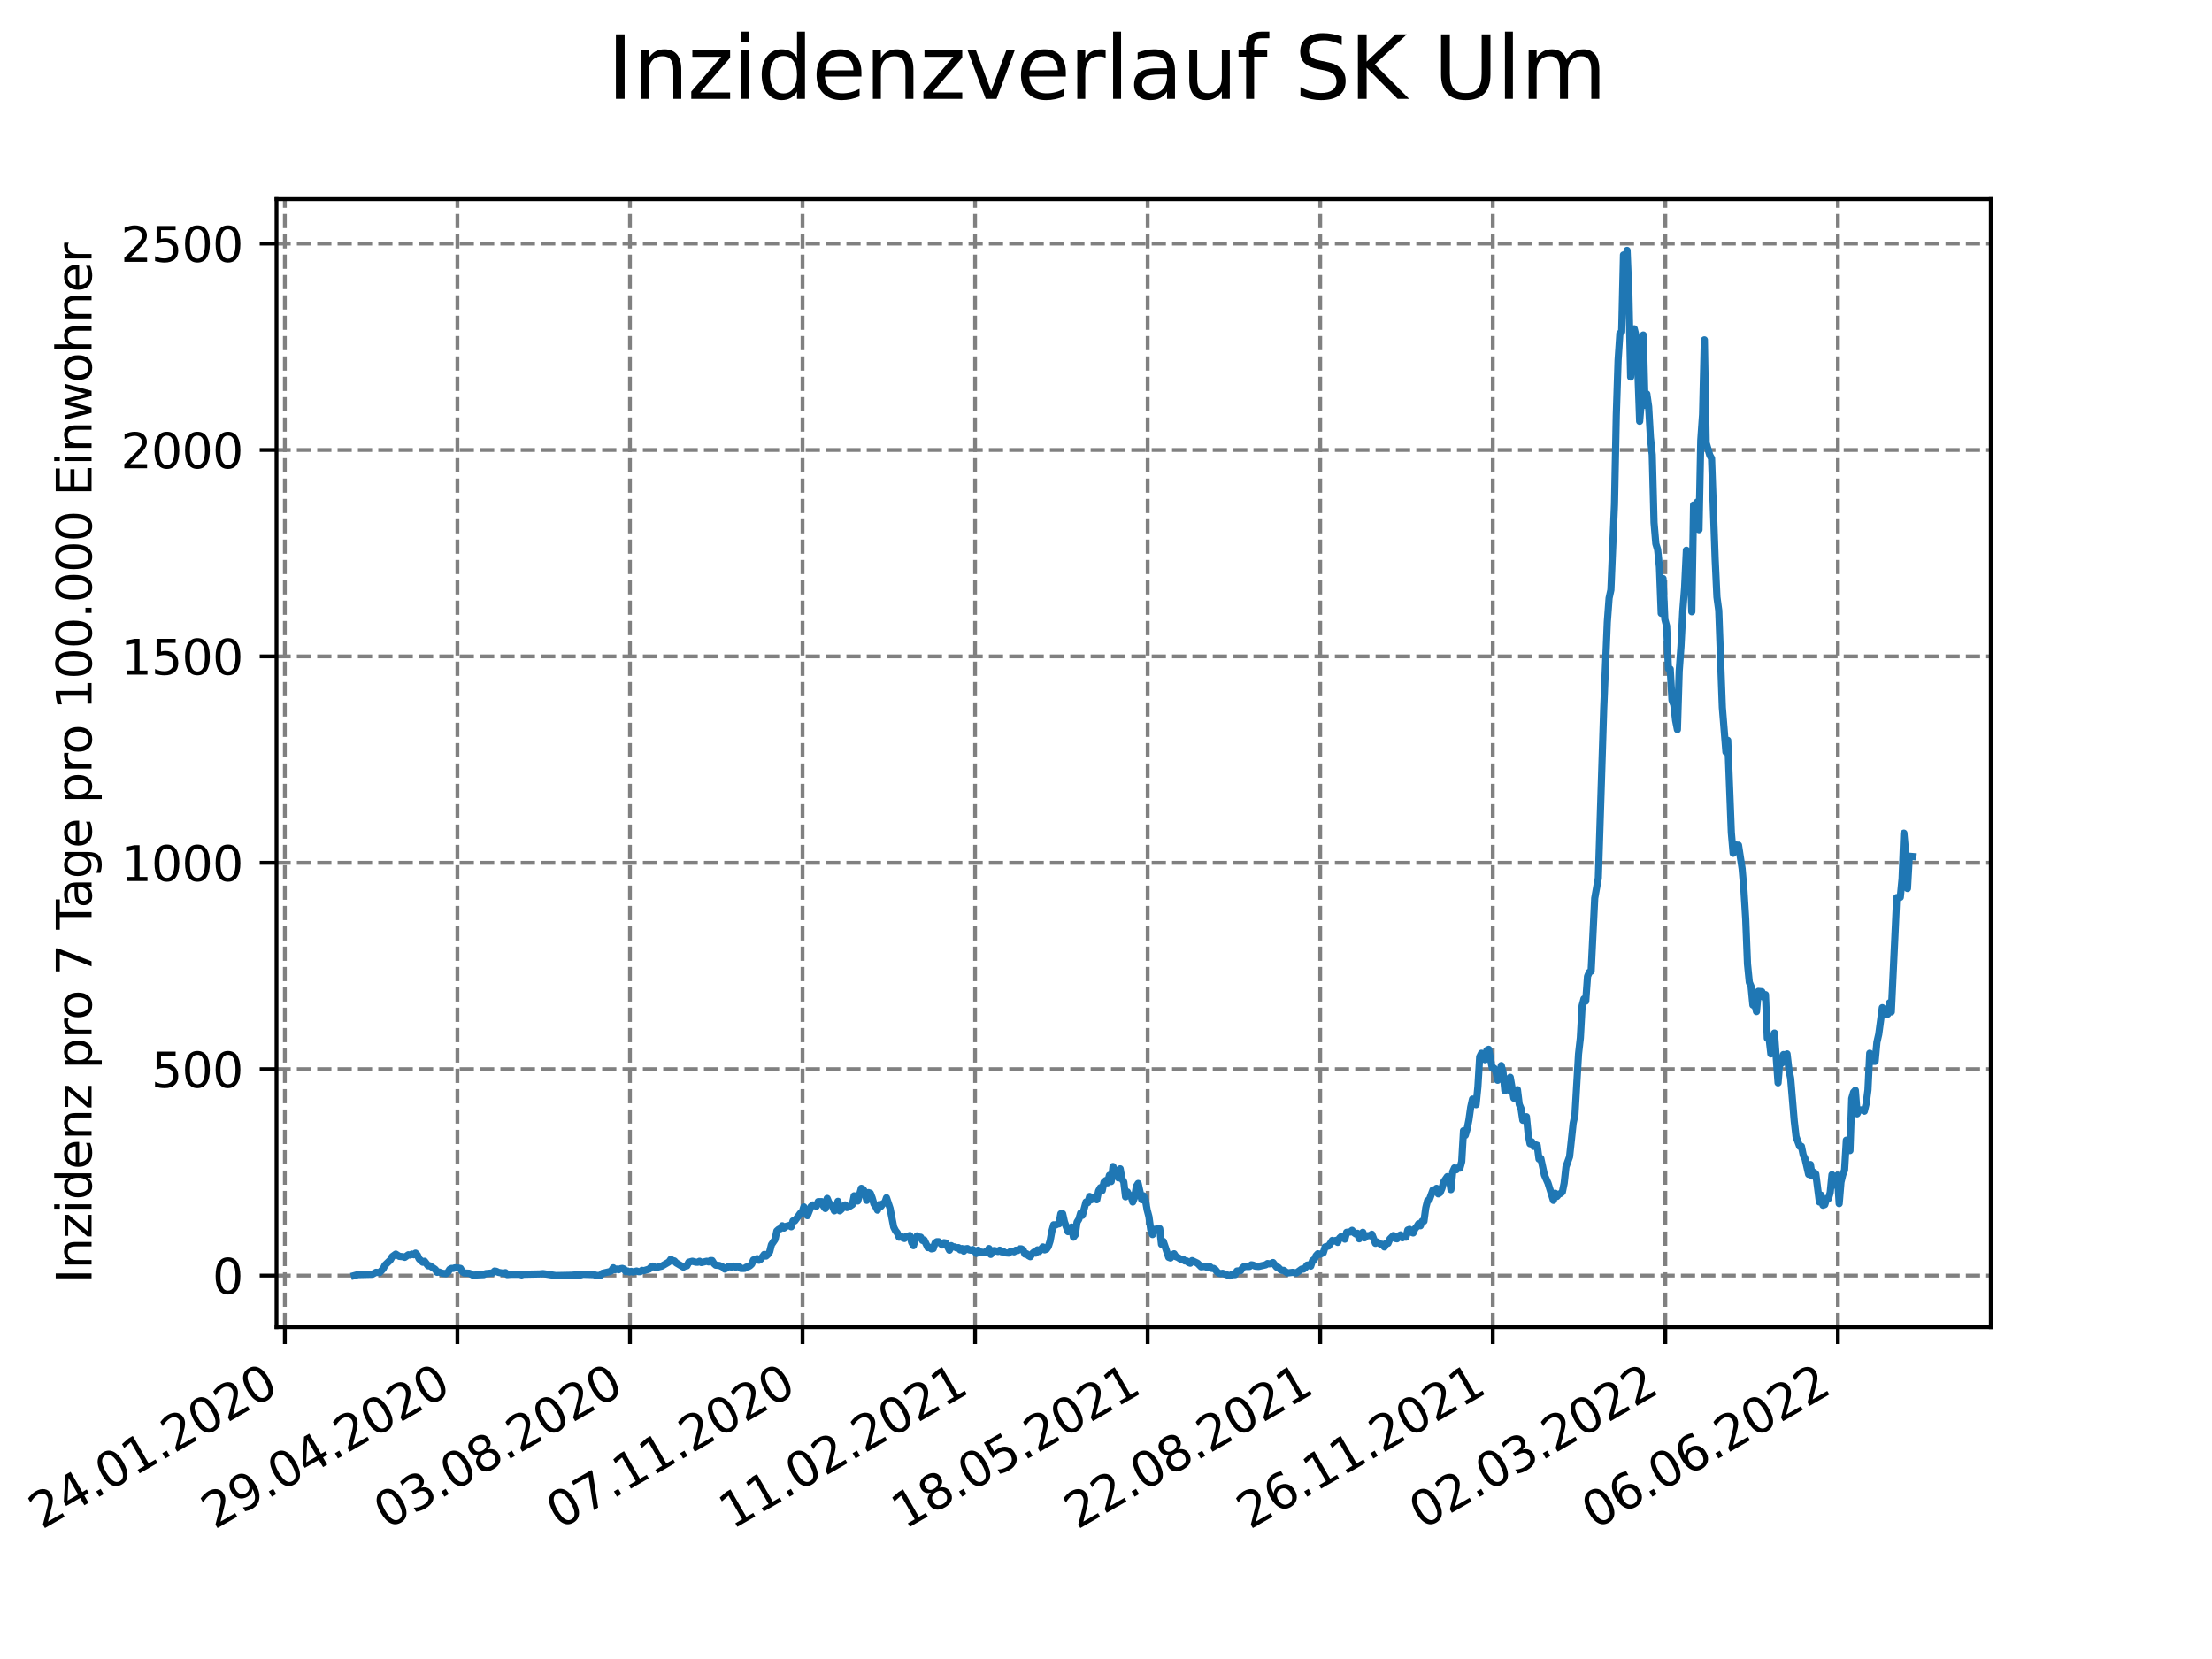 <?xml version="1.0" encoding="utf-8" standalone="no"?>
<!DOCTYPE svg PUBLIC "-//W3C//DTD SVG 1.1//EN"
  "http://www.w3.org/Graphics/SVG/1.1/DTD/svg11.dtd">
<svg xmlns:xlink="http://www.w3.org/1999/xlink" width="460.8pt" height="345.6pt" viewBox="0 0 460.8 345.6" xmlns="http://www.w3.org/2000/svg" version="1.1">
 <defs>
  <style type="text/css">*{stroke-linejoin: round; stroke-linecap: butt}</style>
 </defs>
 <g id="figure_1">
  <g id="patch_1">
   <path d="M 0 345.6 
L 460.8 345.6 
L 460.8 0 
L 0 0 
z
" style="fill: #ffffff"/>
  </g>
  <g id="axes_1">
   <g id="patch_2">
    <path d="M 57.6 276.48 
L 414.72 276.48 
L 414.72 41.472 
L 57.6 41.472 
z
" style="fill: #ffffff"/>
   </g>
   <g id="matplotlib.axis_1">
    <g id="xtick_1">
     <g id="line2d_1">
      <path d="M 59.338 276.48 
L 59.338 41.472 
" clip-path="url(#p4cc43b03f1)" style="fill: none; stroke-dasharray: 2.96,1.28; stroke-dashoffset: 0; stroke: #808080; stroke-width: 0.8"/>
     </g>
     <g id="line2d_2">
      <defs>
       <path id="mfca81c9495" d="M 0 0 
L 0 3.5 
" style="stroke: #000000; stroke-width: 0.8"/>
      </defs>
      <g>
       <use xlink:href="#mfca81c9495" x="59.338" y="276.48" style="stroke: #000000; stroke-width: 0.8"/>
      </g>
     </g>
     <g id="text_1">
      <!-- 24.01.2020 -->
      <g transform="translate(8.713 318.689)rotate(-30)scale(0.1 -0.1)">
       <defs>
        <path id="DejaVuSans-32" d="M 1228 531 
L 3431 531 
L 3431 0 
L 469 0 
L 469 531 
Q 828 903 1448 1529 
Q 2069 2156 2228 2338 
Q 2531 2678 2651 2914 
Q 2772 3150 2772 3378 
Q 2772 3750 2511 3984 
Q 2250 4219 1831 4219 
Q 1534 4219 1204 4116 
Q 875 4013 500 3803 
L 500 4441 
Q 881 4594 1212 4672 
Q 1544 4750 1819 4750 
Q 2544 4750 2975 4387 
Q 3406 4025 3406 3419 
Q 3406 3131 3298 2873 
Q 3191 2616 2906 2266 
Q 2828 2175 2409 1742 
Q 1991 1309 1228 531 
z
" transform="scale(0.016)"/>
        <path id="DejaVuSans-34" d="M 2419 4116 
L 825 1625 
L 2419 1625 
L 2419 4116 
z
M 2253 4666 
L 3047 4666 
L 3047 1625 
L 3713 1625 
L 3713 1100 
L 3047 1100 
L 3047 0 
L 2419 0 
L 2419 1100 
L 313 1100 
L 313 1709 
L 2253 4666 
z
" transform="scale(0.016)"/>
        <path id="DejaVuSans-2e" d="M 684 794 
L 1344 794 
L 1344 0 
L 684 0 
L 684 794 
z
" transform="scale(0.016)"/>
        <path id="DejaVuSans-30" d="M 2034 4250 
Q 1547 4250 1301 3770 
Q 1056 3291 1056 2328 
Q 1056 1369 1301 889 
Q 1547 409 2034 409 
Q 2525 409 2770 889 
Q 3016 1369 3016 2328 
Q 3016 3291 2770 3770 
Q 2525 4250 2034 4250 
z
M 2034 4750 
Q 2819 4750 3233 4129 
Q 3647 3509 3647 2328 
Q 3647 1150 3233 529 
Q 2819 -91 2034 -91 
Q 1250 -91 836 529 
Q 422 1150 422 2328 
Q 422 3509 836 4129 
Q 1250 4750 2034 4750 
z
" transform="scale(0.016)"/>
        <path id="DejaVuSans-31" d="M 794 531 
L 1825 531 
L 1825 4091 
L 703 3866 
L 703 4441 
L 1819 4666 
L 2450 4666 
L 2450 531 
L 3481 531 
L 3481 0 
L 794 0 
L 794 531 
z
" transform="scale(0.016)"/>
       </defs>
       <use xlink:href="#DejaVuSans-32"/>
       <use xlink:href="#DejaVuSans-34" x="63.623"/>
       <use xlink:href="#DejaVuSans-2e" x="127.246"/>
       <use xlink:href="#DejaVuSans-30" x="159.033"/>
       <use xlink:href="#DejaVuSans-31" x="222.656"/>
       <use xlink:href="#DejaVuSans-2e" x="286.279"/>
       <use xlink:href="#DejaVuSans-32" x="318.066"/>
       <use xlink:href="#DejaVuSans-30" x="381.689"/>
       <use xlink:href="#DejaVuSans-32" x="445.312"/>
       <use xlink:href="#DejaVuSans-30" x="508.936"/>
      </g>
     </g>
    </g>
    <g id="xtick_2">
     <g id="line2d_3">
      <path d="M 95.286 276.48 
L 95.286 41.472 
" clip-path="url(#p4cc43b03f1)" style="fill: none; stroke-dasharray: 2.96,1.28; stroke-dashoffset: 0; stroke: #808080; stroke-width: 0.8"/>
     </g>
     <g id="line2d_4">
      <g>
       <use xlink:href="#mfca81c9495" x="95.286" y="276.48" style="stroke: #000000; stroke-width: 0.8"/>
      </g>
     </g>
     <g id="text_2">
      <!-- 29.04.2020 -->
      <g transform="translate(44.661 318.689)rotate(-30)scale(0.1 -0.1)">
       <defs>
        <path id="DejaVuSans-39" d="M 703 97 
L 703 672 
Q 941 559 1184 500 
Q 1428 441 1663 441 
Q 2288 441 2617 861 
Q 2947 1281 2994 2138 
Q 2813 1869 2534 1725 
Q 2256 1581 1919 1581 
Q 1219 1581 811 2004 
Q 403 2428 403 3163 
Q 403 3881 828 4315 
Q 1253 4750 1959 4750 
Q 2769 4750 3195 4129 
Q 3622 3509 3622 2328 
Q 3622 1225 3098 567 
Q 2575 -91 1691 -91 
Q 1453 -91 1209 -44 
Q 966 3 703 97 
z
M 1959 2075 
Q 2384 2075 2632 2365 
Q 2881 2656 2881 3163 
Q 2881 3666 2632 3958 
Q 2384 4250 1959 4250 
Q 1534 4250 1286 3958 
Q 1038 3666 1038 3163 
Q 1038 2656 1286 2365 
Q 1534 2075 1959 2075 
z
" transform="scale(0.016)"/>
       </defs>
       <use xlink:href="#DejaVuSans-32"/>
       <use xlink:href="#DejaVuSans-39" x="63.623"/>
       <use xlink:href="#DejaVuSans-2e" x="127.246"/>
       <use xlink:href="#DejaVuSans-30" x="159.033"/>
       <use xlink:href="#DejaVuSans-34" x="222.656"/>
       <use xlink:href="#DejaVuSans-2e" x="286.279"/>
       <use xlink:href="#DejaVuSans-32" x="318.066"/>
       <use xlink:href="#DejaVuSans-30" x="381.689"/>
       <use xlink:href="#DejaVuSans-32" x="445.312"/>
       <use xlink:href="#DejaVuSans-30" x="508.936"/>
      </g>
     </g>
    </g>
    <g id="xtick_3">
     <g id="line2d_5">
      <path d="M 131.234 276.48 
L 131.234 41.472 
" clip-path="url(#p4cc43b03f1)" style="fill: none; stroke-dasharray: 2.96,1.28; stroke-dashoffset: 0; stroke: #808080; stroke-width: 0.8"/>
     </g>
     <g id="line2d_6">
      <g>
       <use xlink:href="#mfca81c9495" x="131.234" y="276.48" style="stroke: #000000; stroke-width: 0.8"/>
      </g>
     </g>
     <g id="text_3">
      <!-- 03.08.2020 -->
      <g transform="translate(80.609 318.689)rotate(-30)scale(0.1 -0.1)">
       <defs>
        <path id="DejaVuSans-33" d="M 2597 2516 
Q 3050 2419 3304 2112 
Q 3559 1806 3559 1356 
Q 3559 666 3084 287 
Q 2609 -91 1734 -91 
Q 1441 -91 1130 -33 
Q 819 25 488 141 
L 488 750 
Q 750 597 1062 519 
Q 1375 441 1716 441 
Q 2309 441 2620 675 
Q 2931 909 2931 1356 
Q 2931 1769 2642 2001 
Q 2353 2234 1838 2234 
L 1294 2234 
L 1294 2753 
L 1863 2753 
Q 2328 2753 2575 2939 
Q 2822 3125 2822 3475 
Q 2822 3834 2567 4026 
Q 2313 4219 1838 4219 
Q 1578 4219 1281 4162 
Q 984 4106 628 3988 
L 628 4550 
Q 988 4650 1302 4700 
Q 1616 4750 1894 4750 
Q 2613 4750 3031 4423 
Q 3450 4097 3450 3541 
Q 3450 3153 3228 2886 
Q 3006 2619 2597 2516 
z
" transform="scale(0.016)"/>
        <path id="DejaVuSans-38" d="M 2034 2216 
Q 1584 2216 1326 1975 
Q 1069 1734 1069 1313 
Q 1069 891 1326 650 
Q 1584 409 2034 409 
Q 2484 409 2743 651 
Q 3003 894 3003 1313 
Q 3003 1734 2745 1975 
Q 2488 2216 2034 2216 
z
M 1403 2484 
Q 997 2584 770 2862 
Q 544 3141 544 3541 
Q 544 4100 942 4425 
Q 1341 4750 2034 4750 
Q 2731 4750 3128 4425 
Q 3525 4100 3525 3541 
Q 3525 3141 3298 2862 
Q 3072 2584 2669 2484 
Q 3125 2378 3379 2068 
Q 3634 1759 3634 1313 
Q 3634 634 3220 271 
Q 2806 -91 2034 -91 
Q 1263 -91 848 271 
Q 434 634 434 1313 
Q 434 1759 690 2068 
Q 947 2378 1403 2484 
z
M 1172 3481 
Q 1172 3119 1398 2916 
Q 1625 2713 2034 2713 
Q 2441 2713 2670 2916 
Q 2900 3119 2900 3481 
Q 2900 3844 2670 4047 
Q 2441 4250 2034 4250 
Q 1625 4250 1398 4047 
Q 1172 3844 1172 3481 
z
" transform="scale(0.016)"/>
       </defs>
       <use xlink:href="#DejaVuSans-30"/>
       <use xlink:href="#DejaVuSans-33" x="63.623"/>
       <use xlink:href="#DejaVuSans-2e" x="127.246"/>
       <use xlink:href="#DejaVuSans-30" x="159.033"/>
       <use xlink:href="#DejaVuSans-38" x="222.656"/>
       <use xlink:href="#DejaVuSans-2e" x="286.279"/>
       <use xlink:href="#DejaVuSans-32" x="318.066"/>
       <use xlink:href="#DejaVuSans-30" x="381.689"/>
       <use xlink:href="#DejaVuSans-32" x="445.312"/>
       <use xlink:href="#DejaVuSans-30" x="508.936"/>
      </g>
     </g>
    </g>
    <g id="xtick_4">
     <g id="line2d_7">
      <path d="M 167.182 276.48 
L 167.182 41.472 
" clip-path="url(#p4cc43b03f1)" style="fill: none; stroke-dasharray: 2.96,1.28; stroke-dashoffset: 0; stroke: #808080; stroke-width: 0.8"/>
     </g>
     <g id="line2d_8">
      <g>
       <use xlink:href="#mfca81c9495" x="167.182" y="276.48" style="stroke: #000000; stroke-width: 0.8"/>
      </g>
     </g>
     <g id="text_4">
      <!-- 07.11.2020 -->
      <g transform="translate(116.557 318.689)rotate(-30)scale(0.1 -0.1)">
       <defs>
        <path id="DejaVuSans-37" d="M 525 4666 
L 3525 4666 
L 3525 4397 
L 1831 0 
L 1172 0 
L 2766 4134 
L 525 4134 
L 525 4666 
z
" transform="scale(0.016)"/>
       </defs>
       <use xlink:href="#DejaVuSans-30"/>
       <use xlink:href="#DejaVuSans-37" x="63.623"/>
       <use xlink:href="#DejaVuSans-2e" x="127.246"/>
       <use xlink:href="#DejaVuSans-31" x="159.033"/>
       <use xlink:href="#DejaVuSans-31" x="222.656"/>
       <use xlink:href="#DejaVuSans-2e" x="286.279"/>
       <use xlink:href="#DejaVuSans-32" x="318.066"/>
       <use xlink:href="#DejaVuSans-30" x="381.689"/>
       <use xlink:href="#DejaVuSans-32" x="445.312"/>
       <use xlink:href="#DejaVuSans-30" x="508.936"/>
      </g>
     </g>
    </g>
    <g id="xtick_5">
     <g id="line2d_9">
      <path d="M 203.13 276.48 
L 203.13 41.472 
" clip-path="url(#p4cc43b03f1)" style="fill: none; stroke-dasharray: 2.96,1.28; stroke-dashoffset: 0; stroke: #808080; stroke-width: 0.8"/>
     </g>
     <g id="line2d_10">
      <g>
       <use xlink:href="#mfca81c9495" x="203.13" y="276.48" style="stroke: #000000; stroke-width: 0.8"/>
      </g>
     </g>
     <g id="text_5">
      <!-- 11.02.2021 -->
      <g transform="translate(152.505 318.689)rotate(-30)scale(0.1 -0.1)">
       <use xlink:href="#DejaVuSans-31"/>
       <use xlink:href="#DejaVuSans-31" x="63.623"/>
       <use xlink:href="#DejaVuSans-2e" x="127.246"/>
       <use xlink:href="#DejaVuSans-30" x="159.033"/>
       <use xlink:href="#DejaVuSans-32" x="222.656"/>
       <use xlink:href="#DejaVuSans-2e" x="286.279"/>
       <use xlink:href="#DejaVuSans-32" x="318.066"/>
       <use xlink:href="#DejaVuSans-30" x="381.689"/>
       <use xlink:href="#DejaVuSans-32" x="445.312"/>
       <use xlink:href="#DejaVuSans-31" x="508.936"/>
      </g>
     </g>
    </g>
    <g id="xtick_6">
     <g id="line2d_11">
      <path d="M 239.078 276.48 
L 239.078 41.472 
" clip-path="url(#p4cc43b03f1)" style="fill: none; stroke-dasharray: 2.96,1.28; stroke-dashoffset: 0; stroke: #808080; stroke-width: 0.8"/>
     </g>
     <g id="line2d_12">
      <g>
       <use xlink:href="#mfca81c9495" x="239.078" y="276.48" style="stroke: #000000; stroke-width: 0.8"/>
      </g>
     </g>
     <g id="text_6">
      <!-- 18.05.2021 -->
      <g transform="translate(188.452 318.689)rotate(-30)scale(0.1 -0.1)">
       <defs>
        <path id="DejaVuSans-35" d="M 691 4666 
L 3169 4666 
L 3169 4134 
L 1269 4134 
L 1269 2991 
Q 1406 3038 1543 3061 
Q 1681 3084 1819 3084 
Q 2600 3084 3056 2656 
Q 3513 2228 3513 1497 
Q 3513 744 3044 326 
Q 2575 -91 1722 -91 
Q 1428 -91 1123 -41 
Q 819 9 494 109 
L 494 744 
Q 775 591 1075 516 
Q 1375 441 1709 441 
Q 2250 441 2565 725 
Q 2881 1009 2881 1497 
Q 2881 1984 2565 2268 
Q 2250 2553 1709 2553 
Q 1456 2553 1204 2497 
Q 953 2441 691 2322 
L 691 4666 
z
" transform="scale(0.016)"/>
       </defs>
       <use xlink:href="#DejaVuSans-31"/>
       <use xlink:href="#DejaVuSans-38" x="63.623"/>
       <use xlink:href="#DejaVuSans-2e" x="127.246"/>
       <use xlink:href="#DejaVuSans-30" x="159.033"/>
       <use xlink:href="#DejaVuSans-35" x="222.656"/>
       <use xlink:href="#DejaVuSans-2e" x="286.279"/>
       <use xlink:href="#DejaVuSans-32" x="318.066"/>
       <use xlink:href="#DejaVuSans-30" x="381.689"/>
       <use xlink:href="#DejaVuSans-32" x="445.312"/>
       <use xlink:href="#DejaVuSans-31" x="508.936"/>
      </g>
     </g>
    </g>
    <g id="xtick_7">
     <g id="line2d_13">
      <path d="M 275.026 276.48 
L 275.026 41.472 
" clip-path="url(#p4cc43b03f1)" style="fill: none; stroke-dasharray: 2.96,1.28; stroke-dashoffset: 0; stroke: #808080; stroke-width: 0.8"/>
     </g>
     <g id="line2d_14">
      <g>
       <use xlink:href="#mfca81c9495" x="275.026" y="276.48" style="stroke: #000000; stroke-width: 0.8"/>
      </g>
     </g>
     <g id="text_7">
      <!-- 22.08.2021 -->
      <g transform="translate(224.4 318.689)rotate(-30)scale(0.1 -0.1)">
       <use xlink:href="#DejaVuSans-32"/>
       <use xlink:href="#DejaVuSans-32" x="63.623"/>
       <use xlink:href="#DejaVuSans-2e" x="127.246"/>
       <use xlink:href="#DejaVuSans-30" x="159.033"/>
       <use xlink:href="#DejaVuSans-38" x="222.656"/>
       <use xlink:href="#DejaVuSans-2e" x="286.279"/>
       <use xlink:href="#DejaVuSans-32" x="318.066"/>
       <use xlink:href="#DejaVuSans-30" x="381.689"/>
       <use xlink:href="#DejaVuSans-32" x="445.312"/>
       <use xlink:href="#DejaVuSans-31" x="508.936"/>
      </g>
     </g>
    </g>
    <g id="xtick_8">
     <g id="line2d_15">
      <path d="M 310.973 276.48 
L 310.973 41.472 
" clip-path="url(#p4cc43b03f1)" style="fill: none; stroke-dasharray: 2.96,1.28; stroke-dashoffset: 0; stroke: #808080; stroke-width: 0.8"/>
     </g>
     <g id="line2d_16">
      <g>
       <use xlink:href="#mfca81c9495" x="310.973" y="276.48" style="stroke: #000000; stroke-width: 0.8"/>
      </g>
     </g>
     <g id="text_8">
      <!-- 26.11.2021 -->
      <g transform="translate(260.348 318.689)rotate(-30)scale(0.1 -0.1)">
       <defs>
        <path id="DejaVuSans-36" d="M 2113 2584 
Q 1688 2584 1439 2293 
Q 1191 2003 1191 1497 
Q 1191 994 1439 701 
Q 1688 409 2113 409 
Q 2538 409 2786 701 
Q 3034 994 3034 1497 
Q 3034 2003 2786 2293 
Q 2538 2584 2113 2584 
z
M 3366 4563 
L 3366 3988 
Q 3128 4100 2886 4159 
Q 2644 4219 2406 4219 
Q 1781 4219 1451 3797 
Q 1122 3375 1075 2522 
Q 1259 2794 1537 2939 
Q 1816 3084 2150 3084 
Q 2853 3084 3261 2657 
Q 3669 2231 3669 1497 
Q 3669 778 3244 343 
Q 2819 -91 2113 -91 
Q 1303 -91 875 529 
Q 447 1150 447 2328 
Q 447 3434 972 4092 
Q 1497 4750 2381 4750 
Q 2619 4750 2861 4703 
Q 3103 4656 3366 4563 
z
" transform="scale(0.016)"/>
       </defs>
       <use xlink:href="#DejaVuSans-32"/>
       <use xlink:href="#DejaVuSans-36" x="63.623"/>
       <use xlink:href="#DejaVuSans-2e" x="127.246"/>
       <use xlink:href="#DejaVuSans-31" x="159.033"/>
       <use xlink:href="#DejaVuSans-31" x="222.656"/>
       <use xlink:href="#DejaVuSans-2e" x="286.279"/>
       <use xlink:href="#DejaVuSans-32" x="318.066"/>
       <use xlink:href="#DejaVuSans-30" x="381.689"/>
       <use xlink:href="#DejaVuSans-32" x="445.312"/>
       <use xlink:href="#DejaVuSans-31" x="508.936"/>
      </g>
     </g>
    </g>
    <g id="xtick_9">
     <g id="line2d_17">
      <path d="M 346.921 276.48 
L 346.921 41.472 
" clip-path="url(#p4cc43b03f1)" style="fill: none; stroke-dasharray: 2.96,1.28; stroke-dashoffset: 0; stroke: #808080; stroke-width: 0.8"/>
     </g>
     <g id="line2d_18">
      <g>
       <use xlink:href="#mfca81c9495" x="346.921" y="276.48" style="stroke: #000000; stroke-width: 0.8"/>
      </g>
     </g>
     <g id="text_9">
      <!-- 02.03.2022 -->
      <g transform="translate(296.296 318.689)rotate(-30)scale(0.1 -0.1)">
       <use xlink:href="#DejaVuSans-30"/>
       <use xlink:href="#DejaVuSans-32" x="63.623"/>
       <use xlink:href="#DejaVuSans-2e" x="127.246"/>
       <use xlink:href="#DejaVuSans-30" x="159.033"/>
       <use xlink:href="#DejaVuSans-33" x="222.656"/>
       <use xlink:href="#DejaVuSans-2e" x="286.279"/>
       <use xlink:href="#DejaVuSans-32" x="318.066"/>
       <use xlink:href="#DejaVuSans-30" x="381.689"/>
       <use xlink:href="#DejaVuSans-32" x="445.312"/>
       <use xlink:href="#DejaVuSans-32" x="508.936"/>
      </g>
     </g>
    </g>
    <g id="xtick_10">
     <g id="line2d_19">
      <path d="M 382.869 276.48 
L 382.869 41.472 
" clip-path="url(#p4cc43b03f1)" style="fill: none; stroke-dasharray: 2.96,1.28; stroke-dashoffset: 0; stroke: #808080; stroke-width: 0.8"/>
     </g>
     <g id="line2d_20">
      <g>
       <use xlink:href="#mfca81c9495" x="382.869" y="276.48" style="stroke: #000000; stroke-width: 0.8"/>
      </g>
     </g>
     <g id="text_10">
      <!-- 06.06.2022 -->
      <g transform="translate(332.244 318.689)rotate(-30)scale(0.1 -0.1)">
       <use xlink:href="#DejaVuSans-30"/>
       <use xlink:href="#DejaVuSans-36" x="63.623"/>
       <use xlink:href="#DejaVuSans-2e" x="127.246"/>
       <use xlink:href="#DejaVuSans-30" x="159.033"/>
       <use xlink:href="#DejaVuSans-36" x="222.656"/>
       <use xlink:href="#DejaVuSans-2e" x="286.279"/>
       <use xlink:href="#DejaVuSans-32" x="318.066"/>
       <use xlink:href="#DejaVuSans-30" x="381.689"/>
       <use xlink:href="#DejaVuSans-32" x="445.312"/>
       <use xlink:href="#DejaVuSans-32" x="508.936"/>
      </g>
     </g>
    </g>
   </g>
   <g id="matplotlib.axis_2">
    <g id="ytick_1">
     <g id="line2d_21">
      <path d="M 57.6 265.73 
L 414.72 265.73 
" clip-path="url(#p4cc43b03f1)" style="fill: none; stroke-dasharray: 2.96,1.28; stroke-dashoffset: 0; stroke: #808080; stroke-width: 0.8"/>
     </g>
     <g id="line2d_22">
      <defs>
       <path id="m98832d5922" d="M 0 0 
L -3.5 0 
" style="stroke: #000000; stroke-width: 0.8"/>
      </defs>
      <g>
       <use xlink:href="#m98832d5922" x="57.6" y="265.73" style="stroke: #000000; stroke-width: 0.8"/>
      </g>
     </g>
     <g id="text_11">
      <!-- 0 -->
      <g transform="translate(44.237 269.529)scale(0.1 -0.1)">
       <use xlink:href="#DejaVuSans-30"/>
      </g>
     </g>
    </g>
    <g id="ytick_2">
     <g id="line2d_23">
      <path d="M 57.6 222.733 
L 414.72 222.733 
" clip-path="url(#p4cc43b03f1)" style="fill: none; stroke-dasharray: 2.96,1.28; stroke-dashoffset: 0; stroke: #808080; stroke-width: 0.8"/>
     </g>
     <g id="line2d_24">
      <g>
       <use xlink:href="#m98832d5922" x="57.6" y="222.733" style="stroke: #000000; stroke-width: 0.8"/>
      </g>
     </g>
     <g id="text_12">
      <!-- 500 -->
      <g transform="translate(31.512 226.533)scale(0.1 -0.1)">
       <use xlink:href="#DejaVuSans-35"/>
       <use xlink:href="#DejaVuSans-30" x="63.623"/>
       <use xlink:href="#DejaVuSans-30" x="127.246"/>
      </g>
     </g>
    </g>
    <g id="ytick_3">
     <g id="line2d_25">
      <path d="M 57.6 179.737 
L 414.72 179.737 
" clip-path="url(#p4cc43b03f1)" style="fill: none; stroke-dasharray: 2.96,1.28; stroke-dashoffset: 0; stroke: #808080; stroke-width: 0.8"/>
     </g>
     <g id="line2d_26">
      <g>
       <use xlink:href="#m98832d5922" x="57.6" y="179.737" style="stroke: #000000; stroke-width: 0.8"/>
      </g>
     </g>
     <g id="text_13">
      <!-- 1000 -->
      <g transform="translate(25.15 183.536)scale(0.1 -0.1)">
       <use xlink:href="#DejaVuSans-31"/>
       <use xlink:href="#DejaVuSans-30" x="63.623"/>
       <use xlink:href="#DejaVuSans-30" x="127.246"/>
       <use xlink:href="#DejaVuSans-30" x="190.869"/>
      </g>
     </g>
    </g>
    <g id="ytick_4">
     <g id="line2d_27">
      <path d="M 57.6 136.74 
L 414.72 136.74 
" clip-path="url(#p4cc43b03f1)" style="fill: none; stroke-dasharray: 2.96,1.28; stroke-dashoffset: 0; stroke: #808080; stroke-width: 0.8"/>
     </g>
     <g id="line2d_28">
      <g>
       <use xlink:href="#m98832d5922" x="57.6" y="136.74" style="stroke: #000000; stroke-width: 0.8"/>
      </g>
     </g>
     <g id="text_14">
      <!-- 1500 -->
      <g transform="translate(25.15 140.539)scale(0.1 -0.1)">
       <use xlink:href="#DejaVuSans-31"/>
       <use xlink:href="#DejaVuSans-35" x="63.623"/>
       <use xlink:href="#DejaVuSans-30" x="127.246"/>
       <use xlink:href="#DejaVuSans-30" x="190.869"/>
      </g>
     </g>
    </g>
    <g id="ytick_5">
     <g id="line2d_29">
      <path d="M 57.6 93.743 
L 414.72 93.743 
" clip-path="url(#p4cc43b03f1)" style="fill: none; stroke-dasharray: 2.96,1.28; stroke-dashoffset: 0; stroke: #808080; stroke-width: 0.8"/>
     </g>
     <g id="line2d_30">
      <g>
       <use xlink:href="#m98832d5922" x="57.6" y="93.743" style="stroke: #000000; stroke-width: 0.8"/>
      </g>
     </g>
     <g id="text_15">
      <!-- 2000 -->
      <g transform="translate(25.15 97.543)scale(0.1 -0.1)">
       <use xlink:href="#DejaVuSans-32"/>
       <use xlink:href="#DejaVuSans-30" x="63.623"/>
       <use xlink:href="#DejaVuSans-30" x="127.246"/>
       <use xlink:href="#DejaVuSans-30" x="190.869"/>
      </g>
     </g>
    </g>
    <g id="ytick_6">
     <g id="line2d_31">
      <path d="M 57.6 50.747 
L 414.72 50.747 
" clip-path="url(#p4cc43b03f1)" style="fill: none; stroke-dasharray: 2.96,1.28; stroke-dashoffset: 0; stroke: #808080; stroke-width: 0.8"/>
     </g>
     <g id="line2d_32">
      <g>
       <use xlink:href="#m98832d5922" x="57.6" y="50.747" style="stroke: #000000; stroke-width: 0.8"/>
      </g>
     </g>
     <g id="text_16">
      <!-- 2500 -->
      <g transform="translate(25.15 54.546)scale(0.1 -0.1)">
       <use xlink:href="#DejaVuSans-32"/>
       <use xlink:href="#DejaVuSans-35" x="63.623"/>
       <use xlink:href="#DejaVuSans-30" x="127.246"/>
       <use xlink:href="#DejaVuSans-30" x="190.869"/>
      </g>
     </g>
    </g>
    <g id="text_17">
     <!-- Inzidenz pro 7 Tage pro 100.000 Einwohner -->
     <g transform="translate(19.07 267.301)rotate(-90)scale(0.1 -0.1)">
      <defs>
       <path id="DejaVuSans-49" d="M 628 4666 
L 1259 4666 
L 1259 0 
L 628 0 
L 628 4666 
z
" transform="scale(0.016)"/>
       <path id="DejaVuSans-6e" d="M 3513 2113 
L 3513 0 
L 2938 0 
L 2938 2094 
Q 2938 2591 2744 2837 
Q 2550 3084 2163 3084 
Q 1697 3084 1428 2787 
Q 1159 2491 1159 1978 
L 1159 0 
L 581 0 
L 581 3500 
L 1159 3500 
L 1159 2956 
Q 1366 3272 1645 3428 
Q 1925 3584 2291 3584 
Q 2894 3584 3203 3211 
Q 3513 2838 3513 2113 
z
" transform="scale(0.016)"/>
       <path id="DejaVuSans-7a" d="M 353 3500 
L 3084 3500 
L 3084 2975 
L 922 459 
L 3084 459 
L 3084 0 
L 275 0 
L 275 525 
L 2438 3041 
L 353 3041 
L 353 3500 
z
" transform="scale(0.016)"/>
       <path id="DejaVuSans-69" d="M 603 3500 
L 1178 3500 
L 1178 0 
L 603 0 
L 603 3500 
z
M 603 4863 
L 1178 4863 
L 1178 4134 
L 603 4134 
L 603 4863 
z
" transform="scale(0.016)"/>
       <path id="DejaVuSans-64" d="M 2906 2969 
L 2906 4863 
L 3481 4863 
L 3481 0 
L 2906 0 
L 2906 525 
Q 2725 213 2448 61 
Q 2172 -91 1784 -91 
Q 1150 -91 751 415 
Q 353 922 353 1747 
Q 353 2572 751 3078 
Q 1150 3584 1784 3584 
Q 2172 3584 2448 3432 
Q 2725 3281 2906 2969 
z
M 947 1747 
Q 947 1113 1208 752 
Q 1469 391 1925 391 
Q 2381 391 2643 752 
Q 2906 1113 2906 1747 
Q 2906 2381 2643 2742 
Q 2381 3103 1925 3103 
Q 1469 3103 1208 2742 
Q 947 2381 947 1747 
z
" transform="scale(0.016)"/>
       <path id="DejaVuSans-65" d="M 3597 1894 
L 3597 1613 
L 953 1613 
Q 991 1019 1311 708 
Q 1631 397 2203 397 
Q 2534 397 2845 478 
Q 3156 559 3463 722 
L 3463 178 
Q 3153 47 2828 -22 
Q 2503 -91 2169 -91 
Q 1331 -91 842 396 
Q 353 884 353 1716 
Q 353 2575 817 3079 
Q 1281 3584 2069 3584 
Q 2775 3584 3186 3129 
Q 3597 2675 3597 1894 
z
M 3022 2063 
Q 3016 2534 2758 2815 
Q 2500 3097 2075 3097 
Q 1594 3097 1305 2825 
Q 1016 2553 972 2059 
L 3022 2063 
z
" transform="scale(0.016)"/>
       <path id="DejaVuSans-20" transform="scale(0.016)"/>
       <path id="DejaVuSans-70" d="M 1159 525 
L 1159 -1331 
L 581 -1331 
L 581 3500 
L 1159 3500 
L 1159 2969 
Q 1341 3281 1617 3432 
Q 1894 3584 2278 3584 
Q 2916 3584 3314 3078 
Q 3713 2572 3713 1747 
Q 3713 922 3314 415 
Q 2916 -91 2278 -91 
Q 1894 -91 1617 61 
Q 1341 213 1159 525 
z
M 3116 1747 
Q 3116 2381 2855 2742 
Q 2594 3103 2138 3103 
Q 1681 3103 1420 2742 
Q 1159 2381 1159 1747 
Q 1159 1113 1420 752 
Q 1681 391 2138 391 
Q 2594 391 2855 752 
Q 3116 1113 3116 1747 
z
" transform="scale(0.016)"/>
       <path id="DejaVuSans-72" d="M 2631 2963 
Q 2534 3019 2420 3045 
Q 2306 3072 2169 3072 
Q 1681 3072 1420 2755 
Q 1159 2438 1159 1844 
L 1159 0 
L 581 0 
L 581 3500 
L 1159 3500 
L 1159 2956 
Q 1341 3275 1631 3429 
Q 1922 3584 2338 3584 
Q 2397 3584 2469 3576 
Q 2541 3569 2628 3553 
L 2631 2963 
z
" transform="scale(0.016)"/>
       <path id="DejaVuSans-6f" d="M 1959 3097 
Q 1497 3097 1228 2736 
Q 959 2375 959 1747 
Q 959 1119 1226 758 
Q 1494 397 1959 397 
Q 2419 397 2687 759 
Q 2956 1122 2956 1747 
Q 2956 2369 2687 2733 
Q 2419 3097 1959 3097 
z
M 1959 3584 
Q 2709 3584 3137 3096 
Q 3566 2609 3566 1747 
Q 3566 888 3137 398 
Q 2709 -91 1959 -91 
Q 1206 -91 779 398 
Q 353 888 353 1747 
Q 353 2609 779 3096 
Q 1206 3584 1959 3584 
z
" transform="scale(0.016)"/>
       <path id="DejaVuSans-54" d="M -19 4666 
L 3928 4666 
L 3928 4134 
L 2272 4134 
L 2272 0 
L 1638 0 
L 1638 4134 
L -19 4134 
L -19 4666 
z
" transform="scale(0.016)"/>
       <path id="DejaVuSans-61" d="M 2194 1759 
Q 1497 1759 1228 1600 
Q 959 1441 959 1056 
Q 959 750 1161 570 
Q 1363 391 1709 391 
Q 2188 391 2477 730 
Q 2766 1069 2766 1631 
L 2766 1759 
L 2194 1759 
z
M 3341 1997 
L 3341 0 
L 2766 0 
L 2766 531 
Q 2569 213 2275 61 
Q 1981 -91 1556 -91 
Q 1019 -91 701 211 
Q 384 513 384 1019 
Q 384 1609 779 1909 
Q 1175 2209 1959 2209 
L 2766 2209 
L 2766 2266 
Q 2766 2663 2505 2880 
Q 2244 3097 1772 3097 
Q 1472 3097 1187 3025 
Q 903 2953 641 2809 
L 641 3341 
Q 956 3463 1253 3523 
Q 1550 3584 1831 3584 
Q 2591 3584 2966 3190 
Q 3341 2797 3341 1997 
z
" transform="scale(0.016)"/>
       <path id="DejaVuSans-67" d="M 2906 1791 
Q 2906 2416 2648 2759 
Q 2391 3103 1925 3103 
Q 1463 3103 1205 2759 
Q 947 2416 947 1791 
Q 947 1169 1205 825 
Q 1463 481 1925 481 
Q 2391 481 2648 825 
Q 2906 1169 2906 1791 
z
M 3481 434 
Q 3481 -459 3084 -895 
Q 2688 -1331 1869 -1331 
Q 1566 -1331 1297 -1286 
Q 1028 -1241 775 -1147 
L 775 -588 
Q 1028 -725 1275 -790 
Q 1522 -856 1778 -856 
Q 2344 -856 2625 -561 
Q 2906 -266 2906 331 
L 2906 616 
Q 2728 306 2450 153 
Q 2172 0 1784 0 
Q 1141 0 747 490 
Q 353 981 353 1791 
Q 353 2603 747 3093 
Q 1141 3584 1784 3584 
Q 2172 3584 2450 3431 
Q 2728 3278 2906 2969 
L 2906 3500 
L 3481 3500 
L 3481 434 
z
" transform="scale(0.016)"/>
       <path id="DejaVuSans-45" d="M 628 4666 
L 3578 4666 
L 3578 4134 
L 1259 4134 
L 1259 2753 
L 3481 2753 
L 3481 2222 
L 1259 2222 
L 1259 531 
L 3634 531 
L 3634 0 
L 628 0 
L 628 4666 
z
" transform="scale(0.016)"/>
       <path id="DejaVuSans-77" d="M 269 3500 
L 844 3500 
L 1563 769 
L 2278 3500 
L 2956 3500 
L 3675 769 
L 4391 3500 
L 4966 3500 
L 4050 0 
L 3372 0 
L 2619 2869 
L 1863 0 
L 1184 0 
L 269 3500 
z
" transform="scale(0.016)"/>
       <path id="DejaVuSans-68" d="M 3513 2113 
L 3513 0 
L 2938 0 
L 2938 2094 
Q 2938 2591 2744 2837 
Q 2550 3084 2163 3084 
Q 1697 3084 1428 2787 
Q 1159 2491 1159 1978 
L 1159 0 
L 581 0 
L 581 4863 
L 1159 4863 
L 1159 2956 
Q 1366 3272 1645 3428 
Q 1925 3584 2291 3584 
Q 2894 3584 3203 3211 
Q 3513 2838 3513 2113 
z
" transform="scale(0.016)"/>
      </defs>
      <use xlink:href="#DejaVuSans-49"/>
      <use xlink:href="#DejaVuSans-6e" x="29.492"/>
      <use xlink:href="#DejaVuSans-7a" x="92.871"/>
      <use xlink:href="#DejaVuSans-69" x="145.361"/>
      <use xlink:href="#DejaVuSans-64" x="173.145"/>
      <use xlink:href="#DejaVuSans-65" x="236.621"/>
      <use xlink:href="#DejaVuSans-6e" x="298.145"/>
      <use xlink:href="#DejaVuSans-7a" x="361.523"/>
      <use xlink:href="#DejaVuSans-20" x="414.014"/>
      <use xlink:href="#DejaVuSans-70" x="445.801"/>
      <use xlink:href="#DejaVuSans-72" x="509.277"/>
      <use xlink:href="#DejaVuSans-6f" x="548.141"/>
      <use xlink:href="#DejaVuSans-20" x="609.322"/>
      <use xlink:href="#DejaVuSans-37" x="641.109"/>
      <use xlink:href="#DejaVuSans-20" x="704.732"/>
      <use xlink:href="#DejaVuSans-54" x="736.52"/>
      <use xlink:href="#DejaVuSans-61" x="781.104"/>
      <use xlink:href="#DejaVuSans-67" x="842.383"/>
      <use xlink:href="#DejaVuSans-65" x="905.859"/>
      <use xlink:href="#DejaVuSans-20" x="967.383"/>
      <use xlink:href="#DejaVuSans-70" x="999.17"/>
      <use xlink:href="#DejaVuSans-72" x="1062.646"/>
      <use xlink:href="#DejaVuSans-6f" x="1101.51"/>
      <use xlink:href="#DejaVuSans-20" x="1162.691"/>
      <use xlink:href="#DejaVuSans-31" x="1194.479"/>
      <use xlink:href="#DejaVuSans-30" x="1258.102"/>
      <use xlink:href="#DejaVuSans-30" x="1321.725"/>
      <use xlink:href="#DejaVuSans-2e" x="1385.348"/>
      <use xlink:href="#DejaVuSans-30" x="1417.135"/>
      <use xlink:href="#DejaVuSans-30" x="1480.758"/>
      <use xlink:href="#DejaVuSans-30" x="1544.381"/>
      <use xlink:href="#DejaVuSans-20" x="1608.004"/>
      <use xlink:href="#DejaVuSans-45" x="1639.791"/>
      <use xlink:href="#DejaVuSans-69" x="1702.975"/>
      <use xlink:href="#DejaVuSans-6e" x="1730.758"/>
      <use xlink:href="#DejaVuSans-77" x="1794.137"/>
      <use xlink:href="#DejaVuSans-6f" x="1875.924"/>
      <use xlink:href="#DejaVuSans-68" x="1937.105"/>
      <use xlink:href="#DejaVuSans-6e" x="2000.484"/>
      <use xlink:href="#DejaVuSans-65" x="2063.863"/>
      <use xlink:href="#DejaVuSans-72" x="2125.387"/>
     </g>
    </g>
   </g>
   <g id="line2d_33">
    <path d="M 73.833 265.73 
L 74.582 265.527 
L 77.577 265.459 
L 78.326 265.052 
L 79.075 265.12 
L 79.824 264.306 
L 80.199 263.56 
L 81.322 262.474 
L 81.696 261.796 
L 82.445 261.254 
L 83.194 261.728 
L 83.943 261.796 
L 84.318 261.932 
L 85.066 261.389 
L 85.441 261.457 
L 85.815 261.254 
L 86.19 261.389 
L 86.564 261.05 
L 86.939 261.457 
L 87.313 262.271 
L 88.062 262.949 
L 88.437 262.746 
L 89.185 263.695 
L 89.56 263.695 
L 90.683 264.441 
L 91.058 265.052 
L 91.432 264.984 
L 92.181 265.255 
L 92.93 265.323 
L 93.305 265.052 
L 93.679 264.441 
L 94.053 264.238 
L 94.428 264.238 
L 94.802 264.102 
L 95.551 264.17 
L 95.926 264.238 
L 96.3 264.916 
L 96.675 265.187 
L 97.798 265.255 
L 98.547 265.662 
L 99.296 265.594 
L 100.794 265.527 
L 101.168 265.323 
L 101.917 265.255 
L 102.666 265.187 
L 103.04 264.78 
L 103.415 264.848 
L 103.789 265.052 
L 104.913 265.255 
L 105.287 265.12 
L 105.662 265.527 
L 106.411 265.459 
L 108.283 265.459 
L 108.657 265.594 
L 109.032 265.459 
L 112.402 265.391 
L 113.151 265.323 
L 115.772 265.73 
L 119.142 265.662 
L 119.891 265.594 
L 121.014 265.594 
L 121.389 265.459 
L 123.636 265.527 
L 124.384 265.73 
L 125.133 265.662 
L 125.508 265.255 
L 127.006 264.916 
L 127.38 264.713 
L 127.755 264.102 
L 128.129 264.509 
L 128.504 264.374 
L 128.878 264.509 
L 129.252 264.306 
L 129.627 264.238 
L 130.001 264.374 
L 130.376 264.916 
L 130.75 264.78 
L 131.125 264.984 
L 131.499 264.848 
L 131.874 264.984 
L 132.623 264.78 
L 132.997 264.916 
L 133.371 264.916 
L 133.746 264.645 
L 134.12 264.713 
L 135.244 264.374 
L 135.618 263.967 
L 135.993 263.763 
L 136.367 263.967 
L 136.742 264.034 
L 137.865 263.763 
L 139.363 262.881 
L 139.737 262.339 
L 140.112 262.61 
L 140.486 262.678 
L 140.861 263.085 
L 142.358 263.967 
L 142.733 263.763 
L 143.107 263.695 
L 143.482 262.949 
L 144.231 262.746 
L 144.98 262.949 
L 145.354 262.949 
L 145.729 262.746 
L 146.103 263.017 
L 147.226 262.746 
L 147.601 262.881 
L 147.975 262.61 
L 148.35 262.61 
L 148.724 263.221 
L 149.099 263.56 
L 149.848 263.627 
L 150.596 263.967 
L 150.971 264.374 
L 151.345 264.17 
L 151.72 263.831 
L 152.469 263.967 
L 152.843 263.763 
L 153.218 263.967 
L 153.967 263.831 
L 154.341 264.238 
L 155.09 264.238 
L 155.464 263.967 
L 155.839 263.899 
L 156.213 263.695 
L 156.588 263.356 
L 156.962 262.474 
L 157.337 262.407 
L 157.711 262.203 
L 158.086 262.542 
L 158.46 262.339 
L 159.209 261.321 
L 159.583 261.661 
L 159.958 261.321 
L 160.332 260.779 
L 160.707 259.287 
L 161.456 258.202 
L 161.83 256.438 
L 162.205 256.099 
L 162.579 255.963 
L 162.954 255.353 
L 163.328 255.828 
L 163.702 255.489 
L 164.451 255.285 
L 164.826 255.556 
L 165.2 254.336 
L 165.575 254.336 
L 166.324 253.318 
L 166.698 252.776 
L 167.073 252.64 
L 167.447 251.419 
L 167.822 252.64 
L 168.196 253.25 
L 168.945 251.351 
L 169.319 251.012 
L 170.068 251.284 
L 170.443 250.334 
L 171.192 250.334 
L 171.566 251.284 
L 171.941 251.758 
L 172.315 249.656 
L 172.689 250.538 
L 173.438 251.351 
L 173.813 252.233 
L 174.187 251.962 
L 174.562 250.266 
L 174.936 252.233 
L 175.311 251.894 
L 175.685 251.351 
L 176.06 251.012 
L 176.434 251.555 
L 176.809 251.419 
L 177.557 250.944 
L 177.932 249.113 
L 178.306 250.131 
L 178.681 250.198 
L 179.43 247.553 
L 179.804 247.757 
L 180.179 248.367 
L 180.553 250.063 
L 180.928 248.435 
L 181.302 248.571 
L 181.676 249.52 
L 182.051 250.809 
L 182.425 251.351 
L 182.8 252.097 
L 183.174 250.944 
L 183.549 251.284 
L 183.923 250.741 
L 184.298 250.605 
L 184.672 249.52 
L 185.421 251.758 
L 186.17 255.624 
L 186.544 256.37 
L 186.919 256.845 
L 187.293 257.727 
L 187.668 257.523 
L 188.042 257.862 
L 188.417 257.998 
L 188.791 257.523 
L 189.166 257.523 
L 189.54 257.388 
L 189.915 258.812 
L 190.289 259.49 
L 190.663 258.202 
L 191.038 257.456 
L 191.412 257.727 
L 191.787 257.727 
L 192.161 258.405 
L 192.536 258.337 
L 193.285 259.897 
L 193.659 259.829 
L 194.034 260.168 
L 194.408 260.101 
L 194.782 258.948 
L 195.157 258.676 
L 195.531 258.676 
L 196.28 259.355 
L 196.655 258.88 
L 197.029 258.948 
L 197.778 260.44 
L 198.153 259.49 
L 198.527 259.762 
L 198.901 259.762 
L 199.276 259.965 
L 199.65 259.897 
L 200.025 260.372 
L 200.399 260.101 
L 200.774 260.643 
L 201.148 260.168 
L 201.523 260.101 
L 201.897 260.372 
L 202.272 260.44 
L 202.646 260.304 
L 203.021 260.575 
L 203.395 261.118 
L 203.769 260.44 
L 204.144 260.847 
L 204.518 260.847 
L 204.893 260.982 
L 205.267 260.779 
L 205.642 260.915 
L 206.016 260.101 
L 206.391 261.321 
L 206.765 260.575 
L 207.14 260.508 
L 207.888 260.711 
L 208.263 260.44 
L 208.637 260.779 
L 209.012 260.711 
L 209.386 260.982 
L 210.135 261.05 
L 210.51 260.711 
L 210.884 260.643 
L 211.259 260.779 
L 211.633 260.44 
L 212.007 260.508 
L 212.382 260.168 
L 212.756 260.168 
L 213.131 260.372 
L 213.505 261.254 
L 213.88 261.186 
L 214.254 261.593 
L 214.629 261.796 
L 215.003 261.186 
L 215.378 260.847 
L 215.752 261.05 
L 216.127 260.372 
L 216.501 260.711 
L 217.25 259.762 
L 217.624 260.372 
L 217.999 260.236 
L 218.373 259.694 
L 218.748 258.541 
L 219.122 256.506 
L 219.497 255.15 
L 219.871 255.217 
L 220.246 255.014 
L 220.62 254.946 
L 220.994 252.844 
L 221.369 252.844 
L 221.743 254.539 
L 222.492 256.574 
L 222.867 255.896 
L 223.241 255.624 
L 223.616 257.727 
L 223.99 257.252 
L 224.365 254.607 
L 224.739 253.997 
L 225.114 252.708 
L 225.488 253.183 
L 226.237 250.402 
L 226.611 250.538 
L 226.986 249.249 
L 227.36 249.927 
L 227.735 249.385 
L 228.109 249.452 
L 228.484 249.927 
L 228.858 248.096 
L 229.233 247.418 
L 229.607 248.028 
L 229.981 246.265 
L 230.356 245.926 
L 230.73 246.4 
L 231.105 244.84 
L 231.479 246.129 
L 231.854 243.009 
L 232.228 243.959 
L 232.603 244.094 
L 232.977 245.383 
L 233.352 243.484 
L 233.726 245.586 
L 234.1 246.197 
L 234.475 249.317 
L 234.849 248.299 
L 235.224 249.113 
L 235.598 249.045 
L 235.973 250.402 
L 236.347 249.452 
L 236.722 247.146 
L 237.096 246.536 
L 237.845 249.927 
L 238.22 249.113 
L 238.594 249.927 
L 238.968 252.03 
L 239.343 253.454 
L 239.717 256.167 
L 240.092 257.184 
L 240.466 256.099 
L 241.59 255.963 
L 241.964 259.219 
L 242.339 258.609 
L 243.462 261.932 
L 243.836 262.068 
L 244.585 261.186 
L 244.96 261.796 
L 245.334 261.932 
L 246.083 262.407 
L 246.458 262.339 
L 246.832 262.678 
L 247.206 262.678 
L 247.581 263.017 
L 247.955 263.153 
L 248.33 262.61 
L 249.453 263.153 
L 250.202 263.899 
L 250.951 263.831 
L 251.326 263.967 
L 252.074 263.899 
L 252.449 264.238 
L 252.823 264.238 
L 253.198 264.509 
L 253.572 264.984 
L 253.947 265.255 
L 254.321 265.323 
L 254.696 265.255 
L 256.193 265.798 
L 256.568 265.527 
L 257.317 265.527 
L 257.691 264.78 
L 258.44 264.713 
L 258.815 264.17 
L 259.189 263.831 
L 260.313 263.831 
L 260.687 263.492 
L 261.061 263.56 
L 261.436 263.763 
L 262.185 263.831 
L 263.683 263.492 
L 264.057 263.221 
L 264.432 263.288 
L 264.806 263.221 
L 265.18 263.017 
L 265.929 263.967 
L 266.304 264.034 
L 266.678 264.441 
L 267.053 264.645 
L 267.427 264.645 
L 268.176 265.187 
L 269.299 265.052 
L 270.048 265.187 
L 271.172 264.374 
L 271.546 264.374 
L 271.921 264.102 
L 272.295 263.56 
L 272.67 263.492 
L 273.044 263.763 
L 273.419 262.61 
L 273.793 262.407 
L 274.167 261.593 
L 274.542 261.186 
L 274.916 261.321 
L 275.665 260.982 
L 276.04 259.762 
L 276.789 259.558 
L 277.538 258.405 
L 277.912 258.541 
L 278.286 258.405 
L 278.661 258.812 
L 279.035 257.93 
L 279.41 257.591 
L 279.784 257.659 
L 280.159 258.134 
L 280.533 256.709 
L 281.282 256.642 
L 281.657 256.303 
L 282.031 256.777 
L 282.405 257.049 
L 282.78 256.913 
L 283.154 258.066 
L 283.903 256.709 
L 284.278 257.862 
L 284.652 257.456 
L 285.401 257.388 
L 285.776 257.116 
L 286.525 259.015 
L 286.899 258.744 
L 287.648 259.219 
L 288.022 259.219 
L 288.397 259.762 
L 288.771 259.015 
L 289.146 259.015 
L 289.52 258.134 
L 290.269 257.388 
L 290.644 257.998 
L 291.018 258.066 
L 291.392 257.456 
L 291.767 257.252 
L 292.141 257.862 
L 292.516 257.591 
L 292.89 257.727 
L 293.265 256.235 
L 293.639 256.099 
L 294.014 256.709 
L 294.388 256.845 
L 294.763 255.963 
L 295.137 255.556 
L 295.511 254.946 
L 295.886 255.353 
L 296.26 254.403 
L 296.635 254.403 
L 297.009 251.623 
L 297.384 250.131 
L 297.758 249.927 
L 298.507 247.892 
L 298.882 248.164 
L 299.256 247.553 
L 299.631 248.706 
L 300.005 248.435 
L 300.379 247.553 
L 300.754 246.197 
L 301.503 245.112 
L 301.877 245.315 
L 302.252 247.825 
L 302.626 244.094 
L 303.001 243.28 
L 303.375 243.687 
L 303.75 243.28 
L 304.124 243.348 
L 304.498 241.992 
L 304.873 235.549 
L 305.247 236.498 
L 305.622 235.209 
L 305.996 233.31 
L 306.371 230.665 
L 306.745 228.97 
L 307.12 229.105 
L 307.494 230.123 
L 307.869 226.392 
L 308.243 220.153 
L 308.618 219.407 
L 309.366 220.763 
L 309.741 218.796 
L 310.115 218.593 
L 310.864 222.527 
L 311.239 222.527 
L 311.613 223.205 
L 311.988 225.036 
L 312.362 224.222 
L 312.737 221.984 
L 313.111 223.408 
L 313.485 227.206 
L 313.86 226.528 
L 314.234 227.071 
L 314.609 224.426 
L 315.358 228.766 
L 316.107 227.003 
L 316.481 230.055 
L 316.856 230.937 
L 317.23 233.378 
L 317.604 233.31 
L 317.979 232.632 
L 318.353 236.362 
L 318.728 238.262 
L 319.102 237.855 
L 319.477 238.804 
L 319.851 238.465 
L 320.226 238.601 
L 320.6 241.449 
L 320.975 241.314 
L 321.724 244.773 
L 322.472 246.468 
L 323.596 250.063 
L 323.97 248.571 
L 324.345 249.249 
L 324.719 248.774 
L 325.094 248.639 
L 325.468 248.299 
L 325.843 246.468 
L 326.217 243.077 
L 326.966 240.974 
L 327.715 233.989 
L 328.089 232.225 
L 328.838 219.542 
L 329.213 216.219 
L 329.587 209.504 
L 329.962 208.08 
L 330.336 208.555 
L 330.71 203.4 
L 331.085 202.519 
L 331.459 202.315 
L 332.208 187.123 
L 332.957 182.918 
L 334.081 147.649 
L 334.83 129.608 
L 335.204 124.59 
L 335.578 122.894 
L 336.327 105.056 
L 336.702 86.541 
L 337.076 75.078 
L 337.451 69.449 
L 337.825 69.11 
L 338.2 53.104 
L 338.574 60.022 
L 338.949 52.154 
L 339.323 61.31 
L 339.697 78.537 
L 340.072 71.823 
L 340.446 68.5 
L 340.821 69.992 
L 341.195 77.249 
L 341.57 87.761 
L 341.944 83.217 
L 342.319 69.788 
L 342.693 84.438 
L 343.068 82.064 
L 343.442 84.709 
L 343.816 91.153 
L 344.191 94.747 
L 344.565 108.855 
L 344.94 113.263 
L 345.314 114.484 
L 345.689 118.079 
L 346.063 127.777 
L 346.438 120.52 
L 346.812 128.998 
L 347.187 130.422 
L 347.561 139.307 
L 347.936 139.375 
L 348.31 145.886 
L 348.684 146.836 
L 349.059 150.091 
L 349.433 151.99 
L 349.808 139.782 
L 350.182 134.627 
L 350.557 127.235 
L 350.931 122.487 
L 351.306 114.62 
L 351.68 118.011 
L 352.055 115.637 
L 352.429 127.438 
L 352.803 105.192 
L 353.178 107.43 
L 353.552 104.582 
L 353.927 110.347 
L 354.301 91.763 
L 354.676 86.337 
L 355.05 70.806 
L 355.425 92.238 
L 356.174 94.815 
L 356.548 95.493 
L 357.297 116.451 
L 357.671 124.386 
L 358.046 127.167 
L 358.795 147.378 
L 359.544 156.67 
L 359.918 154.228 
L 360.667 173.422 
L 361.042 177.763 
L 361.416 175.864 
L 361.79 176.135 
L 362.165 176.067 
L 362.914 180.951 
L 363.288 185.359 
L 363.663 191.463 
L 364.037 200.823 
L 364.412 204.621 
L 364.786 205.503 
L 365.161 209.369 
L 365.535 209.165 
L 365.909 210.725 
L 366.284 206.52 
L 367.033 206.588 
L 367.407 207.741 
L 367.782 207.198 
L 368.156 216.287 
L 368.531 216.287 
L 368.905 219.542 
L 369.654 215.202 
L 370.403 225.579 
L 370.777 221.034 
L 371.152 221.509 
L 371.526 219.678 
L 371.901 220.899 
L 372.275 219.542 
L 372.65 222.73 
L 373.024 224.629 
L 373.773 233.514 
L 374.148 236.769 
L 374.896 238.804 
L 375.271 238.804 
L 375.645 240.635 
L 376.02 241.381 
L 376.769 244.637 
L 377.143 242.602 
L 377.518 244.976 
L 377.892 244.23 
L 378.267 244.569 
L 379.015 250.402 
L 379.39 248.978 
L 379.764 251.08 
L 380.139 250.944 
L 380.513 249.724 
L 380.888 249.724 
L 381.262 248.435 
L 381.637 244.705 
L 382.011 246.875 
L 382.386 246.875 
L 382.76 244.84 
L 383.135 250.741 
L 383.509 246.265 
L 383.883 244.705 
L 384.258 243.755 
L 384.632 237.515 
L 385.007 237.515 
L 385.381 239.686 
L 385.756 228.834 
L 386.13 227.545 
L 386.505 227.138 
L 386.879 232.022 
L 387.254 231.208 
L 388.002 231.208 
L 388.377 231.479 
L 388.751 229.919 
L 389.126 227.071 
L 389.5 219.407 
L 389.875 221.102 
L 390.624 221.102 
L 390.998 217.101 
L 391.373 215.473 
L 392.121 209.911 
L 392.496 211.268 
L 393.245 211.268 
L 393.619 208.894 
L 393.994 210.793 
L 394.743 195.058 
L 395.117 186.987 
L 395.866 186.919 
L 396.241 183.053 
L 396.615 173.558 
L 396.989 177.695 
L 397.364 185.088 
L 397.738 178.373 
L 398.487 178.441 
L 398.487 178.441 
" clip-path="url(#p4cc43b03f1)" style="fill: none; stroke: #1f77b4; stroke-width: 1.5; stroke-linecap: square"/>
   </g>
   <g id="patch_3">
    <path d="M 57.6 276.48 
L 57.6 41.472 
" style="fill: none; stroke: #000000; stroke-width: 0.8; stroke-linejoin: miter; stroke-linecap: square"/>
   </g>
   <g id="patch_4">
    <path d="M 414.72 276.48 
L 414.72 41.472 
" style="fill: none; stroke: #000000; stroke-width: 0.8; stroke-linejoin: miter; stroke-linecap: square"/>
   </g>
   <g id="patch_5">
    <path d="M 57.6 276.48 
L 414.72 276.48 
" style="fill: none; stroke: #000000; stroke-width: 0.8; stroke-linejoin: miter; stroke-linecap: square"/>
   </g>
   <g id="patch_6">
    <path d="M 57.6 41.472 
L 414.72 41.472 
" style="fill: none; stroke: #000000; stroke-width: 0.8; stroke-linejoin: miter; stroke-linecap: square"/>
   </g>
  </g>
  <g id="text_18">
   <!-- Inzidenzverlauf SK Ulm -->
   <g transform="translate(126.496 20.589)scale(0.18 -0.18)">
    <defs>
     <path id="DejaVuSans-76" d="M 191 3500 
L 800 3500 
L 1894 563 
L 2988 3500 
L 3597 3500 
L 2284 0 
L 1503 0 
L 191 3500 
z
" transform="scale(0.016)"/>
     <path id="DejaVuSans-6c" d="M 603 4863 
L 1178 4863 
L 1178 0 
L 603 0 
L 603 4863 
z
" transform="scale(0.016)"/>
     <path id="DejaVuSans-75" d="M 544 1381 
L 544 3500 
L 1119 3500 
L 1119 1403 
Q 1119 906 1312 657 
Q 1506 409 1894 409 
Q 2359 409 2629 706 
Q 2900 1003 2900 1516 
L 2900 3500 
L 3475 3500 
L 3475 0 
L 2900 0 
L 2900 538 
Q 2691 219 2414 64 
Q 2138 -91 1772 -91 
Q 1169 -91 856 284 
Q 544 659 544 1381 
z
M 1991 3584 
L 1991 3584 
z
" transform="scale(0.016)"/>
     <path id="DejaVuSans-66" d="M 2375 4863 
L 2375 4384 
L 1825 4384 
Q 1516 4384 1395 4259 
Q 1275 4134 1275 3809 
L 1275 3500 
L 2222 3500 
L 2222 3053 
L 1275 3053 
L 1275 0 
L 697 0 
L 697 3053 
L 147 3053 
L 147 3500 
L 697 3500 
L 697 3744 
Q 697 4328 969 4595 
Q 1241 4863 1831 4863 
L 2375 4863 
z
" transform="scale(0.016)"/>
     <path id="DejaVuSans-53" d="M 3425 4513 
L 3425 3897 
Q 3066 4069 2747 4153 
Q 2428 4238 2131 4238 
Q 1616 4238 1336 4038 
Q 1056 3838 1056 3469 
Q 1056 3159 1242 3001 
Q 1428 2844 1947 2747 
L 2328 2669 
Q 3034 2534 3370 2195 
Q 3706 1856 3706 1288 
Q 3706 609 3251 259 
Q 2797 -91 1919 -91 
Q 1588 -91 1214 -16 
Q 841 59 441 206 
L 441 856 
Q 825 641 1194 531 
Q 1563 422 1919 422 
Q 2459 422 2753 634 
Q 3047 847 3047 1241 
Q 3047 1584 2836 1778 
Q 2625 1972 2144 2069 
L 1759 2144 
Q 1053 2284 737 2584 
Q 422 2884 422 3419 
Q 422 4038 858 4394 
Q 1294 4750 2059 4750 
Q 2388 4750 2728 4690 
Q 3069 4631 3425 4513 
z
" transform="scale(0.016)"/>
     <path id="DejaVuSans-4b" d="M 628 4666 
L 1259 4666 
L 1259 2694 
L 3353 4666 
L 4166 4666 
L 1850 2491 
L 4331 0 
L 3500 0 
L 1259 2247 
L 1259 0 
L 628 0 
L 628 4666 
z
" transform="scale(0.016)"/>
     <path id="DejaVuSans-55" d="M 556 4666 
L 1191 4666 
L 1191 1831 
Q 1191 1081 1462 751 
Q 1734 422 2344 422 
Q 2950 422 3222 751 
Q 3494 1081 3494 1831 
L 3494 4666 
L 4128 4666 
L 4128 1753 
Q 4128 841 3676 375 
Q 3225 -91 2344 -91 
Q 1459 -91 1007 375 
Q 556 841 556 1753 
L 556 4666 
z
" transform="scale(0.016)"/>
     <path id="DejaVuSans-6d" d="M 3328 2828 
Q 3544 3216 3844 3400 
Q 4144 3584 4550 3584 
Q 5097 3584 5394 3201 
Q 5691 2819 5691 2113 
L 5691 0 
L 5113 0 
L 5113 2094 
Q 5113 2597 4934 2840 
Q 4756 3084 4391 3084 
Q 3944 3084 3684 2787 
Q 3425 2491 3425 1978 
L 3425 0 
L 2847 0 
L 2847 2094 
Q 2847 2600 2669 2842 
Q 2491 3084 2119 3084 
Q 1678 3084 1418 2786 
Q 1159 2488 1159 1978 
L 1159 0 
L 581 0 
L 581 3500 
L 1159 3500 
L 1159 2956 
Q 1356 3278 1631 3431 
Q 1906 3584 2284 3584 
Q 2666 3584 2933 3390 
Q 3200 3197 3328 2828 
z
" transform="scale(0.016)"/>
    </defs>
    <use xlink:href="#DejaVuSans-49"/>
    <use xlink:href="#DejaVuSans-6e" x="29.492"/>
    <use xlink:href="#DejaVuSans-7a" x="92.871"/>
    <use xlink:href="#DejaVuSans-69" x="145.361"/>
    <use xlink:href="#DejaVuSans-64" x="173.145"/>
    <use xlink:href="#DejaVuSans-65" x="236.621"/>
    <use xlink:href="#DejaVuSans-6e" x="298.145"/>
    <use xlink:href="#DejaVuSans-7a" x="361.523"/>
    <use xlink:href="#DejaVuSans-76" x="414.014"/>
    <use xlink:href="#DejaVuSans-65" x="473.193"/>
    <use xlink:href="#DejaVuSans-72" x="534.717"/>
    <use xlink:href="#DejaVuSans-6c" x="575.83"/>
    <use xlink:href="#DejaVuSans-61" x="603.613"/>
    <use xlink:href="#DejaVuSans-75" x="664.893"/>
    <use xlink:href="#DejaVuSans-66" x="728.271"/>
    <use xlink:href="#DejaVuSans-20" x="763.477"/>
    <use xlink:href="#DejaVuSans-53" x="795.264"/>
    <use xlink:href="#DejaVuSans-4b" x="858.74"/>
    <use xlink:href="#DejaVuSans-20" x="924.316"/>
    <use xlink:href="#DejaVuSans-55" x="956.104"/>
    <use xlink:href="#DejaVuSans-6c" x="1029.297"/>
    <use xlink:href="#DejaVuSans-6d" x="1057.08"/>
   </g>
  </g>
 </g>
 <defs>
  <clipPath id="p4cc43b03f1">
   <rect x="57.6" y="41.472" width="357.12" height="235.008"/>
  </clipPath>
 </defs>
</svg>
